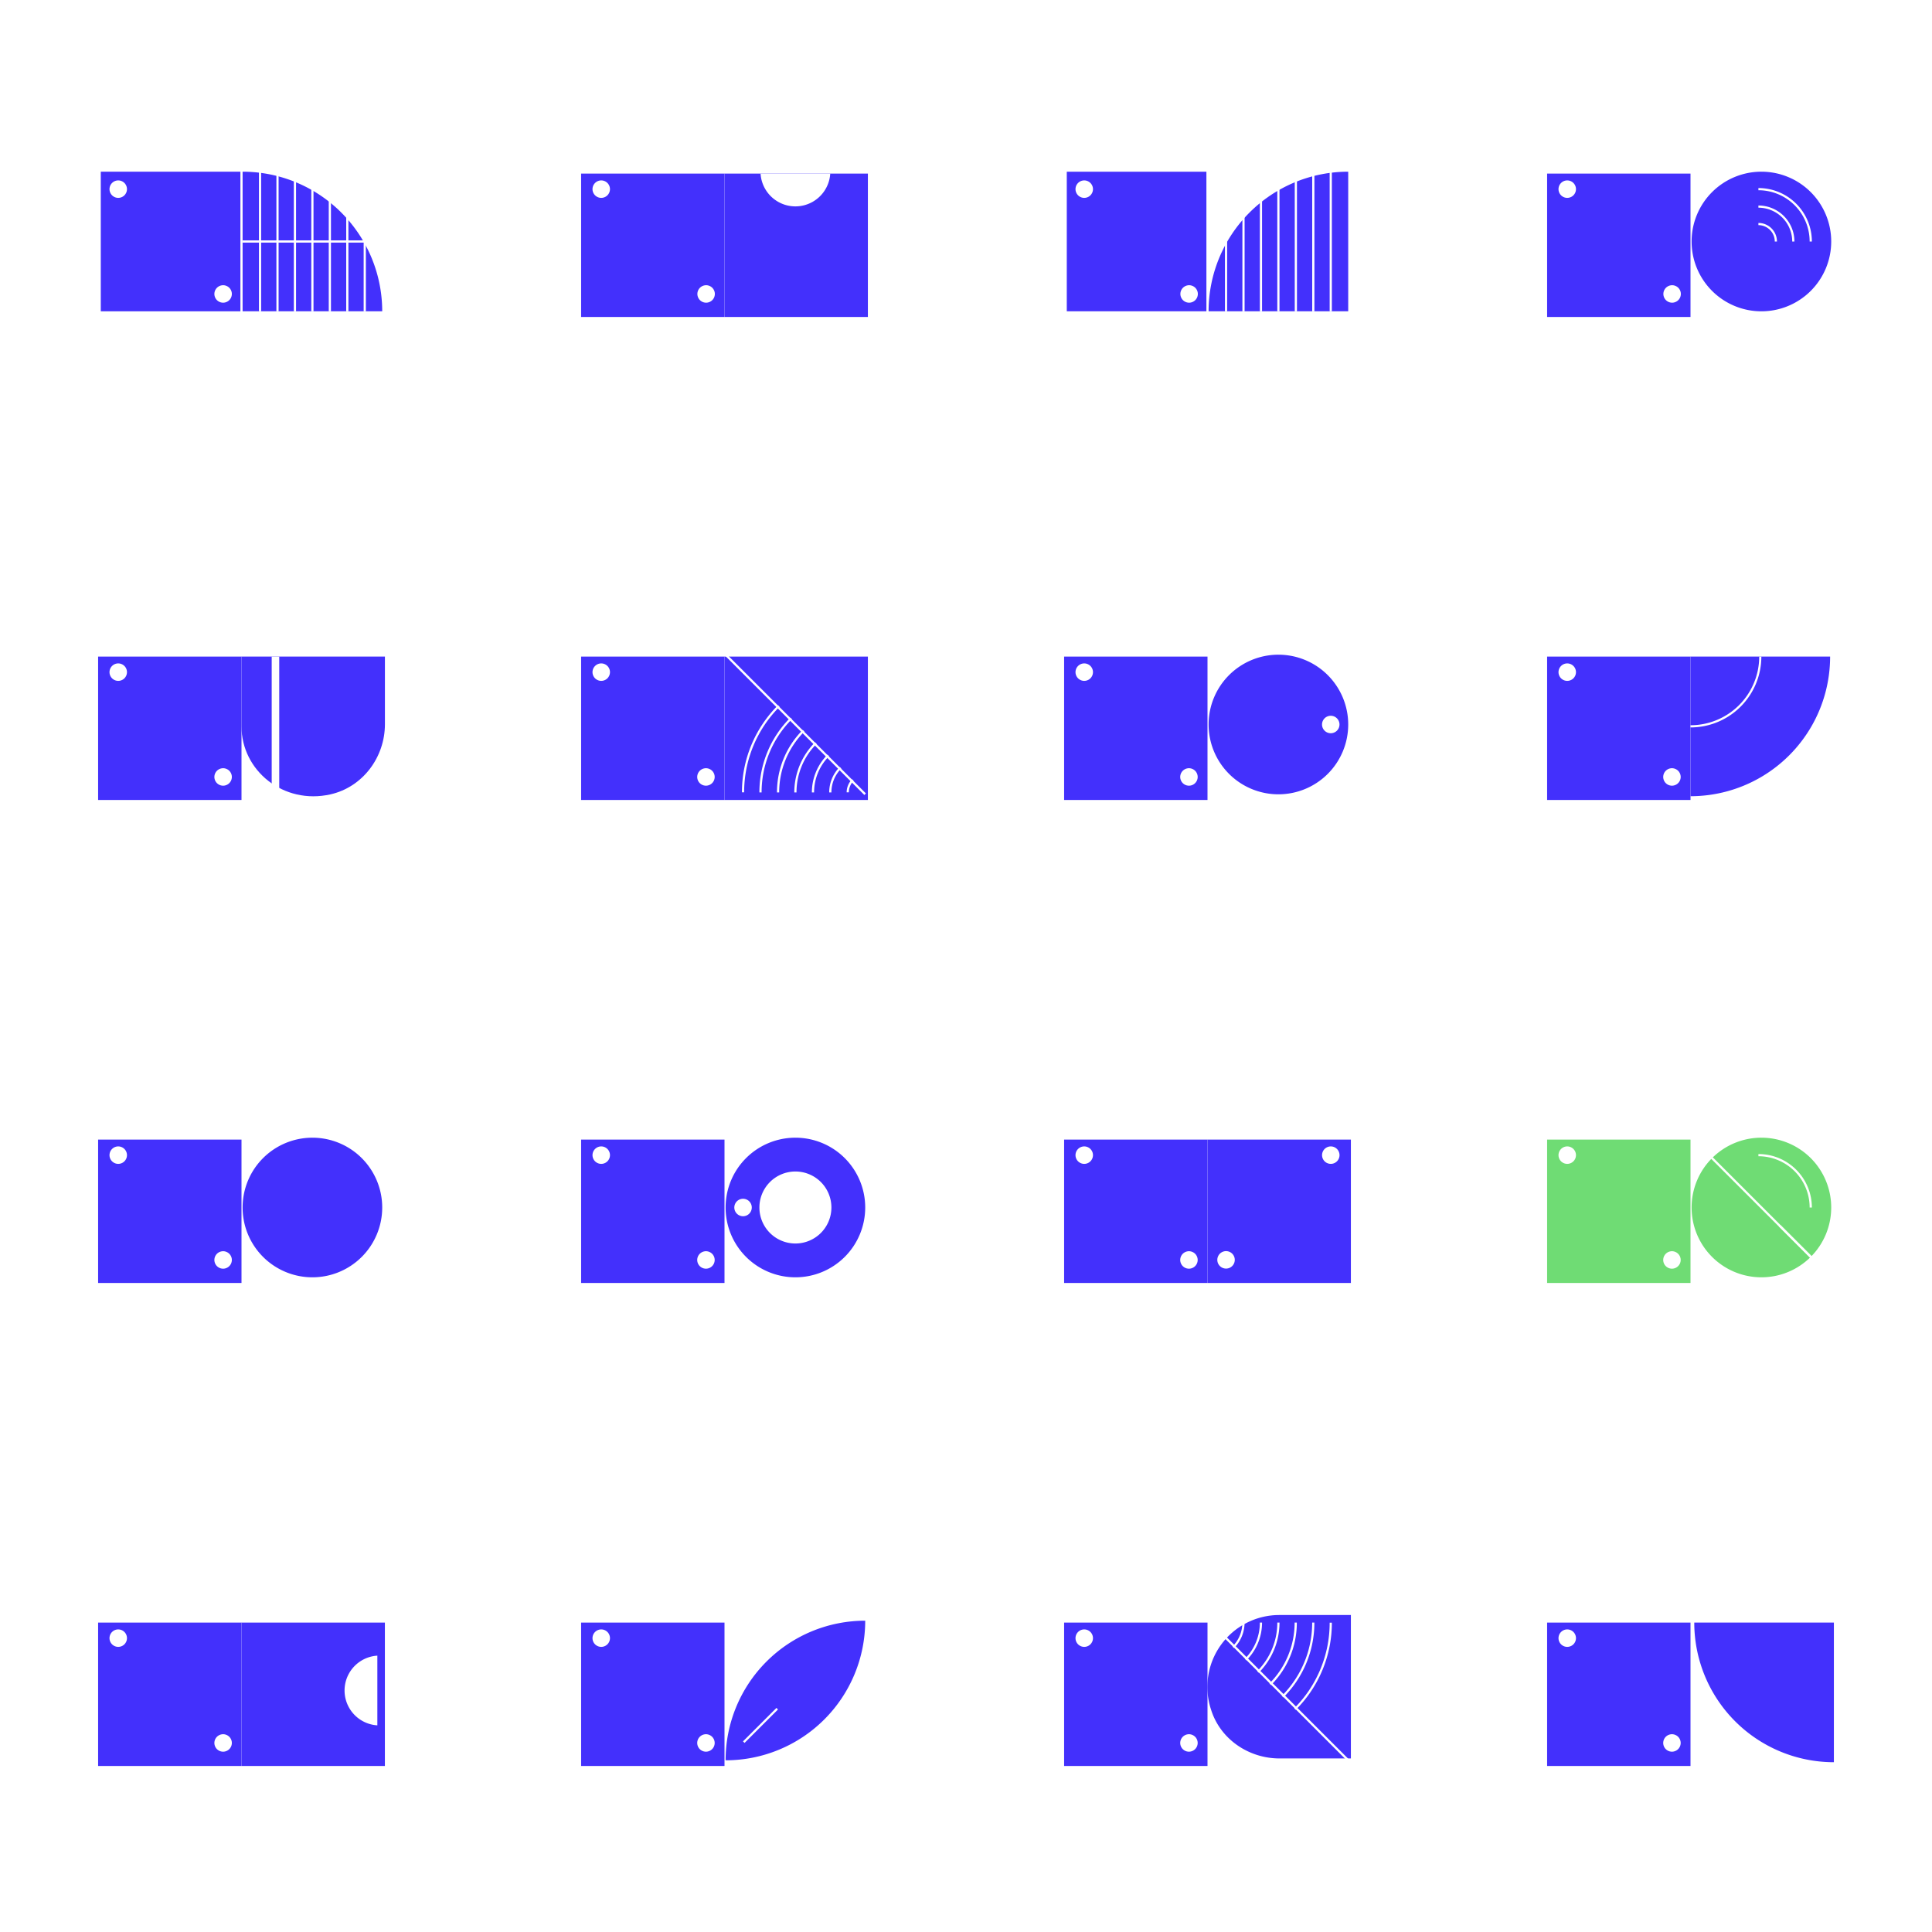 <svg id="0c0fbaa5-116b-43a8-85fb-49d233cf21fa" data-name="Layer 1" xmlns="http://www.w3.org/2000/svg" viewBox="0 0 600 600"><defs><style>.\38 de226da-cddd-46ad-8864-2ade5b97d330{fill:#fff;}.\31 92cd10c-eedb-4b40-96d7-1f15ff2e381d{fill:#4330fc;}.f0899d32-f3a0-492a-b5b4-3f7ec865a409{fill:#6fdc74;}</style></defs><title>Artboard 2</title><rect class="8de226da-cddd-46ad-8864-2ade5b97d330" x="150" width="150" height="150"/><path class="192cd10c-eedb-4b40-96d7-1f15ff2e381d" d="M180.47,53.91H225V98.44H180.47Z"/><path class="8de226da-cddd-46ad-8864-2ade5b97d330" d="M219.24,94A2.71,2.71,0,1,1,222,91.26,2.71,2.71,0,0,1,219.24,94Z"/><path class="8de226da-cddd-46ad-8864-2ade5b97d330" d="M186.72,61.45a2.71,2.71,0,1,1,2.71-2.71A2.71,2.71,0,0,1,186.72,61.45Z"/><path class="192cd10c-eedb-4b40-96d7-1f15ff2e381d" d="M225,53.91h44.53V98.44H225Z"/><path class="8de226da-cddd-46ad-8864-2ade5b97d330" d="M236.2,53.91a10.84,10.84,0,0,0,21.64,0Z"/><rect class="8de226da-cddd-46ad-8864-2ade5b97d330" x="450" width="150" height="150"/><path class="192cd10c-eedb-4b40-96d7-1f15ff2e381d" d="M480.47,53.91H525V98.44H480.47Z"/><path class="8de226da-cddd-46ad-8864-2ade5b97d330" d="M519.24,94A2.71,2.71,0,1,1,522,91.26,2.71,2.71,0,0,1,519.24,94Z"/><path class="8de226da-cddd-46ad-8864-2ade5b97d330" d="M486.72,61.45a2.71,2.71,0,1,1,2.71-2.71A2.71,2.71,0,0,1,486.72,61.45Z"/><path class="192cd10c-eedb-4b40-96d7-1f15ff2e381d" d="M525.34,75A21.68,21.68,0,1,1,547,96.68,21.68,21.68,0,0,1,525.34,75Z"/><path class="8de226da-cddd-46ad-8864-2ade5b97d330" d="M562.69,75a16.6,16.6,0,0,0-16.6-16.6v.68A15.92,15.92,0,0,1,562,75Z"/><path class="8de226da-cddd-46ad-8864-2ade5b97d330" d="M557.27,75a11.18,11.18,0,0,0-11.18-11.18v.68A10.5,10.5,0,0,1,556.59,75Z"/><path class="8de226da-cddd-46ad-8864-2ade5b97d330" d="M551.85,75a5.76,5.76,0,0,0-5.76-5.76v.68A5.08,5.08,0,0,1,551.17,75Z"/><rect class="8de226da-cddd-46ad-8864-2ade5b97d330" y="150" width="150" height="150"/><path class="192cd10c-eedb-4b40-96d7-1f15ff2e381d" d="M30.47,203.91H75v44.53H30.47Z"/><path class="8de226da-cddd-46ad-8864-2ade5b97d330" d="M69.24,244A2.71,2.71,0,1,1,72,241.26,2.71,2.71,0,0,1,69.24,244Z"/><path class="8de226da-cddd-46ad-8864-2ade5b97d330" d="M36.72,211.45a2.71,2.71,0,1,1,2.71-2.71A2.71,2.71,0,0,1,36.72,211.45Z"/><path class="192cd10c-eedb-4b40-96d7-1f15ff2e381d" d="M97.27,203.91h22.27v21c0,10.26-6.88,19.5-16.88,21.78C88,250,75,239.27,75,225.59V203.91Z"/><path class="8de226da-cddd-46ad-8864-2ade5b97d330" d="M84.38,248.44V203.91h2.34v44.53Z"/><rect class="8de226da-cddd-46ad-8864-2ade5b97d330" x="150" y="150" width="150" height="150"/><path class="192cd10c-eedb-4b40-96d7-1f15ff2e381d" d="M180.47,203.91H225v44.53H180.47Z"/><path class="8de226da-cddd-46ad-8864-2ade5b97d330" d="M219.24,244a2.71,2.71,0,1,1,2.71-2.71A2.71,2.71,0,0,1,219.24,244Z"/><path class="8de226da-cddd-46ad-8864-2ade5b97d330" d="M186.72,211.45a2.71,2.71,0,1,1,2.71-2.71A2.71,2.71,0,0,1,186.72,211.45Z"/><path class="192cd10c-eedb-4b40-96d7-1f15ff2e381d" d="M225,203.91h44.53v44.53H225Z"/><path class="8de226da-cddd-46ad-8864-2ade5b97d330" d="M225.58,203.08l43.33,43.33-.48.48L225.1,203.56Z"/><path class="8de226da-cddd-46ad-8864-2ade5b97d330" d="M241.63,219a38.16,38.16,0,0,0-11.21,27.07h.68a37.48,37.48,0,0,1,11-26.59Z"/><path class="8de226da-cddd-46ad-8864-2ade5b97d330" d="M245.46,222.86a32.76,32.76,0,0,0-9.62,23.23h.68a32.08,32.08,0,0,1,9.43-22.76Z"/><path class="8de226da-cddd-46ad-8864-2ade5b97d330" d="M249.3,226.69a27.35,27.35,0,0,0-8,19.4h.68a26.68,26.68,0,0,1,7.84-18.92Z"/><path class="8de226da-cddd-46ad-8864-2ade5b97d330" d="M253.13,230.52a22,22,0,0,0-6.45,15.57h.68A21.27,21.27,0,0,1,253.61,231Z"/><path class="8de226da-cddd-46ad-8864-2ade5b97d330" d="M257,234.36a16.55,16.55,0,0,0-4.86,11.74h.68a15.87,15.87,0,0,1,4.66-11.26Z"/><path class="8de226da-cddd-46ad-8864-2ade5b97d330" d="M260.79,238.19a11.14,11.14,0,0,0-3.27,7.9h.68a10.47,10.47,0,0,1,3.08-7.43Z"/><path class="8de226da-cddd-46ad-8864-2ade5b97d330" d="M264.63,242a5.74,5.74,0,0,0-1.69,4.07h.68a5.07,5.07,0,0,1,1.49-3.59Z"/><rect class="8de226da-cddd-46ad-8864-2ade5b97d330" x="300" y="150" width="150" height="150"/><path class="192cd10c-eedb-4b40-96d7-1f15ff2e381d" d="M330.47,203.91H375v44.53H330.47Z"/><path class="8de226da-cddd-46ad-8864-2ade5b97d330" d="M369.24,244a2.71,2.71,0,1,1,2.71-2.71A2.71,2.71,0,0,1,369.24,244Z"/><path class="8de226da-cddd-46ad-8864-2ade5b97d330" d="M336.72,211.45a2.71,2.71,0,1,1,2.71-2.71A2.71,2.71,0,0,1,336.72,211.45Z"/><path class="192cd10c-eedb-4b40-96d7-1f15ff2e381d" d="M375.34,225A21.68,21.68,0,1,1,397,246.68,21.68,21.68,0,0,1,375.34,225Z"/><path class="8de226da-cddd-46ad-8864-2ade5b97d330" d="M410.57,225a2.71,2.71,0,1,1,2.71,2.71A2.71,2.71,0,0,1,410.57,225Z"/><rect class="8de226da-cddd-46ad-8864-2ade5b97d330" x="450" y="150" width="150" height="150"/><path class="192cd10c-eedb-4b40-96d7-1f15ff2e381d" d="M480.47,203.91H525v44.53H480.47Z"/><path class="8de226da-cddd-46ad-8864-2ade5b97d330" d="M519.24,244a2.71,2.71,0,1,1,2.71-2.71A2.71,2.71,0,0,1,519.24,244Z"/><path class="8de226da-cddd-46ad-8864-2ade5b97d330" d="M486.72,211.45a2.71,2.71,0,1,1,2.71-2.71A2.71,2.71,0,0,1,486.72,211.45Z"/><path class="192cd10c-eedb-4b40-96d7-1f15ff2e381d" d="M525,247.27V203.91h43.36A43.36,43.36,0,0,1,525,247.27Z"/><path class="8de226da-cddd-46ad-8864-2ade5b97d330" d="M546.34,203.91H547a22,22,0,0,1-22,22v-.68A21.34,21.34,0,0,0,546.34,203.91Z"/><rect class="8de226da-cddd-46ad-8864-2ade5b97d330" y="300" width="150" height="150"/><path class="192cd10c-eedb-4b40-96d7-1f15ff2e381d" d="M30.47,353.91H75v44.53H30.47Z"/><path class="8de226da-cddd-46ad-8864-2ade5b97d330" d="M69.24,394A2.71,2.71,0,1,1,72,391.26,2.71,2.71,0,0,1,69.24,394Z"/><path class="8de226da-cddd-46ad-8864-2ade5b97d330" d="M36.72,361.45a2.71,2.71,0,1,1,2.71-2.71A2.71,2.71,0,0,1,36.72,361.45Z"/><path class="192cd10c-eedb-4b40-96d7-1f15ff2e381d" d="M75.34,375A21.68,21.68,0,1,1,97,396.68,21.68,21.68,0,0,1,75.34,375Z"/><rect class="8de226da-cddd-46ad-8864-2ade5b97d330" x="150" y="300" width="150" height="150"/><path class="192cd10c-eedb-4b40-96d7-1f15ff2e381d" d="M180.47,353.91H225v44.53H180.47Z"/><path class="8de226da-cddd-46ad-8864-2ade5b97d330" d="M219.24,394a2.71,2.71,0,1,1,2.71-2.71A2.71,2.71,0,0,1,219.24,394Z"/><path class="8de226da-cddd-46ad-8864-2ade5b97d330" d="M186.72,361.45a2.71,2.71,0,1,1,2.71-2.71A2.71,2.71,0,0,1,186.72,361.45Z"/><path class="192cd10c-eedb-4b40-96d7-1f15ff2e381d" d="M225.34,375A21.68,21.68,0,1,1,247,396.68,21.68,21.68,0,0,1,225.34,375Z"/><path class="8de226da-cddd-46ad-8864-2ade5b97d330" d="M247,385.5a10.5,10.5,0,1,0-10.5-10.5A10.5,10.5,0,0,0,247,385.5Zm0,.68A11.18,11.18,0,1,0,235.84,375,11.18,11.18,0,0,0,247,386.18Z"/><path class="8de226da-cddd-46ad-8864-2ade5b97d330" d="M233.47,375a2.71,2.71,0,1,1-2.71-2.71A2.71,2.71,0,0,1,233.47,375Z"/><rect class="8de226da-cddd-46ad-8864-2ade5b97d330" x="300" y="300" width="150" height="150"/><path class="192cd10c-eedb-4b40-96d7-1f15ff2e381d" d="M330.47,353.91H375v44.53H330.47Z"/><path class="8de226da-cddd-46ad-8864-2ade5b97d330" d="M369.24,394a2.71,2.71,0,1,1,2.71-2.71A2.71,2.71,0,0,1,369.24,394Z"/><path class="8de226da-cddd-46ad-8864-2ade5b97d330" d="M336.72,361.45a2.71,2.71,0,1,1,2.71-2.71A2.71,2.71,0,0,1,336.72,361.45Z"/><path class="192cd10c-eedb-4b40-96d7-1f15ff2e381d" d="M375,353.91h44.53v44.53H375Z"/><path class="8de226da-cddd-46ad-8864-2ade5b97d330" d="M416,358.74a2.71,2.71,0,1,1-2.71-2.71A2.71,2.71,0,0,1,416,358.74Z"/><path class="8de226da-cddd-46ad-8864-2ade5b97d330" d="M383.47,391.26a2.71,2.71,0,1,1-2.71-2.71A2.71,2.71,0,0,1,383.47,391.26Z"/><rect class="8de226da-cddd-46ad-8864-2ade5b97d330" x="450" y="300" width="150" height="150"/><path class="f0899d32-f3a0-492a-b5b4-3f7ec865a409" d="M480.47,353.91H525v44.53H480.47Z"/><path class="8de226da-cddd-46ad-8864-2ade5b97d330" d="M519.24,394a2.71,2.71,0,1,1,2.71-2.71A2.71,2.71,0,0,1,519.24,394Z"/><path class="8de226da-cddd-46ad-8864-2ade5b97d330" d="M486.72,361.45a2.71,2.71,0,1,1,2.71-2.71A2.71,2.71,0,0,1,486.72,361.45Z"/><path class="f0899d32-f3a0-492a-b5b4-3f7ec865a409" d="M525.34,375A21.68,21.68,0,1,1,547,396.68,21.68,21.68,0,0,1,525.34,375Z"/><path class="8de226da-cddd-46ad-8864-2ade5b97d330" d="M525.58,353.08l43.33,43.33-.48.48L525.1,353.56Z"/><path class="8de226da-cddd-46ad-8864-2ade5b97d330" d="M562.82,391.28l-10.39-10.39.48-.48L563.3,390.8Z"/><path class="8de226da-cddd-46ad-8864-2ade5b97d330" d="M562.69,375a16.6,16.6,0,0,0-16.6-16.6v.68A15.92,15.92,0,0,1,562,375Z"/><rect class="8de226da-cddd-46ad-8864-2ade5b97d330" y="450" width="150" height="150"/><path class="192cd10c-eedb-4b40-96d7-1f15ff2e381d" d="M30.47,503.91H75v44.53H30.47Z"/><path class="8de226da-cddd-46ad-8864-2ade5b97d330" d="M69.24,544A2.71,2.71,0,1,1,72,541.26,2.71,2.71,0,0,1,69.24,544Z"/><path class="8de226da-cddd-46ad-8864-2ade5b97d330" d="M36.72,511.45a2.71,2.71,0,1,1,2.71-2.71A2.71,2.71,0,0,1,36.72,511.45Z"/><path class="192cd10c-eedb-4b40-96d7-1f15ff2e381d" d="M75,503.91h44.53v44.53H75Z"/><path class="8de226da-cddd-46ad-8864-2ade5b97d330" d="M117.19,514.18a10.84,10.84,0,0,0,0,21.64Z"/><rect class="8de226da-cddd-46ad-8864-2ade5b97d330" x="150" y="450" width="150" height="150"/><path class="192cd10c-eedb-4b40-96d7-1f15ff2e381d" d="M180.47,503.91H225v44.53H180.47Z"/><path class="8de226da-cddd-46ad-8864-2ade5b97d330" d="M219.24,544a2.71,2.71,0,1,1,2.71-2.71A2.71,2.71,0,0,1,219.24,544Z"/><path class="8de226da-cddd-46ad-8864-2ade5b97d330" d="M186.72,511.45a2.71,2.71,0,1,1,2.71-2.71A2.71,2.71,0,0,1,186.72,511.45Z"/><path class="192cd10c-eedb-4b40-96d7-1f15ff2e381d" d="M268.7,503.32a43.36,43.36,0,0,1-43.36,43.36A43.36,43.36,0,0,1,268.7,503.32Z"/><path class="8de226da-cddd-46ad-8864-2ade5b97d330" d="M230.74,540.8l10.39-10.39.48.48-10.39,10.39Z"/><rect class="8de226da-cddd-46ad-8864-2ade5b97d330" x="300" y="450" width="150" height="150"/><path class="192cd10c-eedb-4b40-96d7-1f15ff2e381d" d="M330.47,503.91H375v44.53H330.47Z"/><path class="8de226da-cddd-46ad-8864-2ade5b97d330" d="M369.24,544a2.71,2.71,0,1,1,2.71-2.71A2.71,2.71,0,0,1,369.24,544Z"/><path class="8de226da-cddd-46ad-8864-2ade5b97d330" d="M336.72,511.45a2.71,2.71,0,1,1,2.71-2.71A2.71,2.71,0,0,1,336.72,511.45Z"/><path class="192cd10c-eedb-4b40-96d7-1f15ff2e381d" d="M419.53,523.83v22.27H397.36c-9.59,0-18.41-6-21.26-15.16a22.34,22.34,0,0,1,21.16-29.38h22.27Z"/><path class="8de226da-cddd-46ad-8864-2ade5b97d330" d="M375.58,503.08l43.33,43.33-.48.48L375.1,503.56Z"/><path class="8de226da-cddd-46ad-8864-2ade5b97d330" d="M402.41,531a38.16,38.16,0,0,0,11.21-27.07h-.68a37.48,37.48,0,0,1-11,26.59Z"/><path class="8de226da-cddd-46ad-8864-2ade5b97d330" d="M398.57,527.14a32.76,32.76,0,0,0,9.62-23.23h-.68a32.08,32.08,0,0,1-9.43,22.76Z"/><path class="8de226da-cddd-46ad-8864-2ade5b97d330" d="M394.74,523.31a27.35,27.35,0,0,0,8-19.4h-.68a26.68,26.68,0,0,1-7.84,18.92Z"/><path class="8de226da-cddd-46ad-8864-2ade5b97d330" d="M390.91,519.48a22,22,0,0,0,6.45-15.57h-.68A21.27,21.27,0,0,1,390.43,519Z"/><path class="8de226da-cddd-46ad-8864-2ade5b97d330" d="M387.08,515.64a16.55,16.55,0,0,0,4.86-11.74h-.68a15.87,15.87,0,0,1-4.66,11.26Z"/><path class="8de226da-cddd-46ad-8864-2ade5b97d330" d="M383.24,511.81a11.14,11.14,0,0,0,3.27-7.9h-.68a10.47,10.47,0,0,1-3.08,7.43Z"/><path class="8de226da-cddd-46ad-8864-2ade5b97d330" d="M379.41,508a5.74,5.74,0,0,0,1.69-4.07h-.68a5.07,5.07,0,0,1-1.49,3.59Z"/><rect class="8de226da-cddd-46ad-8864-2ade5b97d330" x="450" y="450" width="150" height="150"/><path class="192cd10c-eedb-4b40-96d7-1f15ff2e381d" d="M480.47,503.91H525v44.53H480.47Z"/><path class="8de226da-cddd-46ad-8864-2ade5b97d330" d="M519.24,544a2.71,2.71,0,1,1,2.71-2.71A2.71,2.71,0,0,1,519.24,544Z"/><path class="8de226da-cddd-46ad-8864-2ade5b97d330" d="M486.72,511.45a2.71,2.71,0,1,1,2.71-2.71A2.71,2.71,0,0,1,486.72,511.45Z"/><path class="192cd10c-eedb-4b40-96d7-1f15ff2e381d" d="M526.17,503.91h43.36v43.36A43.36,43.36,0,0,1,526.17,503.91Z"/><rect class="8de226da-cddd-46ad-8864-2ade5b97d330" width="150" height="150"/><path class="192cd10c-eedb-4b40-96d7-1f15ff2e381d" d="M31.3,53.32H74.66V96.68H31.3Z"/><path class="8de226da-cddd-46ad-8864-2ade5b97d330" d="M69.24,94A2.71,2.71,0,1,1,72,91.26,2.71,2.71,0,0,1,69.24,94Z"/><path class="8de226da-cddd-46ad-8864-2ade5b97d330" d="M36.72,61.45a2.71,2.71,0,1,1,2.71-2.71A2.71,2.71,0,0,1,36.72,61.45Z"/><path class="192cd10c-eedb-4b40-96d7-1f15ff2e381d" d="M118.7,96.68H75.34V53.32A43.36,43.36,0,0,1,118.7,96.68Z"/><path class="8de226da-cddd-46ad-8864-2ade5b97d330" d="M75.34,74.66H118.7v.68H75.34Z"/><path class="8de226da-cddd-46ad-8864-2ade5b97d330" d="M80.42,53.32h.68V96.68h-.68Z"/><path class="8de226da-cddd-46ad-8864-2ade5b97d330" d="M85.84,53.32h.68V96.68h-.68Z"/><path class="8de226da-cddd-46ad-8864-2ade5b97d330" d="M91.26,53.32h.68V96.68h-.68Z"/><path class="8de226da-cddd-46ad-8864-2ade5b97d330" d="M96.68,53.32h.68V96.68h-.68Z"/><path class="8de226da-cddd-46ad-8864-2ade5b97d330" d="M102.1,53.32h.68V96.68h-.68Z"/><path class="8de226da-cddd-46ad-8864-2ade5b97d330" d="M107.52,53.32h.68V96.68h-.68Z"/><path class="8de226da-cddd-46ad-8864-2ade5b97d330" d="M112.94,53.32h.68V96.68h-.68Z"/><rect class="8de226da-cddd-46ad-8864-2ade5b97d330" x="300" width="150" height="150"/><path class="192cd10c-eedb-4b40-96d7-1f15ff2e381d" d="M331.3,53.32h43.36V96.68H331.3Z"/><path class="8de226da-cddd-46ad-8864-2ade5b97d330" d="M369.24,94A2.71,2.71,0,1,1,372,91.26,2.71,2.71,0,0,1,369.24,94Z"/><path class="8de226da-cddd-46ad-8864-2ade5b97d330" d="M336.72,61.45a2.71,2.71,0,1,1,2.71-2.71A2.71,2.71,0,0,1,336.72,61.45Z"/><path class="192cd10c-eedb-4b40-96d7-1f15ff2e381d" d="M418.7,53.32V96.68H375.34A43.36,43.36,0,0,1,418.7,53.32Z"/><path class="8de226da-cddd-46ad-8864-2ade5b97d330" d="M380.42,53.32h.68V96.68h-.68Z"/><path class="8de226da-cddd-46ad-8864-2ade5b97d330" d="M385.84,53.32h.68V96.68h-.68Z"/><path class="8de226da-cddd-46ad-8864-2ade5b97d330" d="M391.26,53.32h.68V96.68h-.68Z"/><path class="8de226da-cddd-46ad-8864-2ade5b97d330" d="M396.68,53.32h.68V96.68h-.68Z"/><path class="8de226da-cddd-46ad-8864-2ade5b97d330" d="M402.1,53.32h.68V96.68h-.68Z"/><path class="8de226da-cddd-46ad-8864-2ade5b97d330" d="M407.52,53.32h.68V96.68h-.68Z"/><path class="8de226da-cddd-46ad-8864-2ade5b97d330" d="M412.94,53.32h.68V96.68h-.68Z"/></svg>